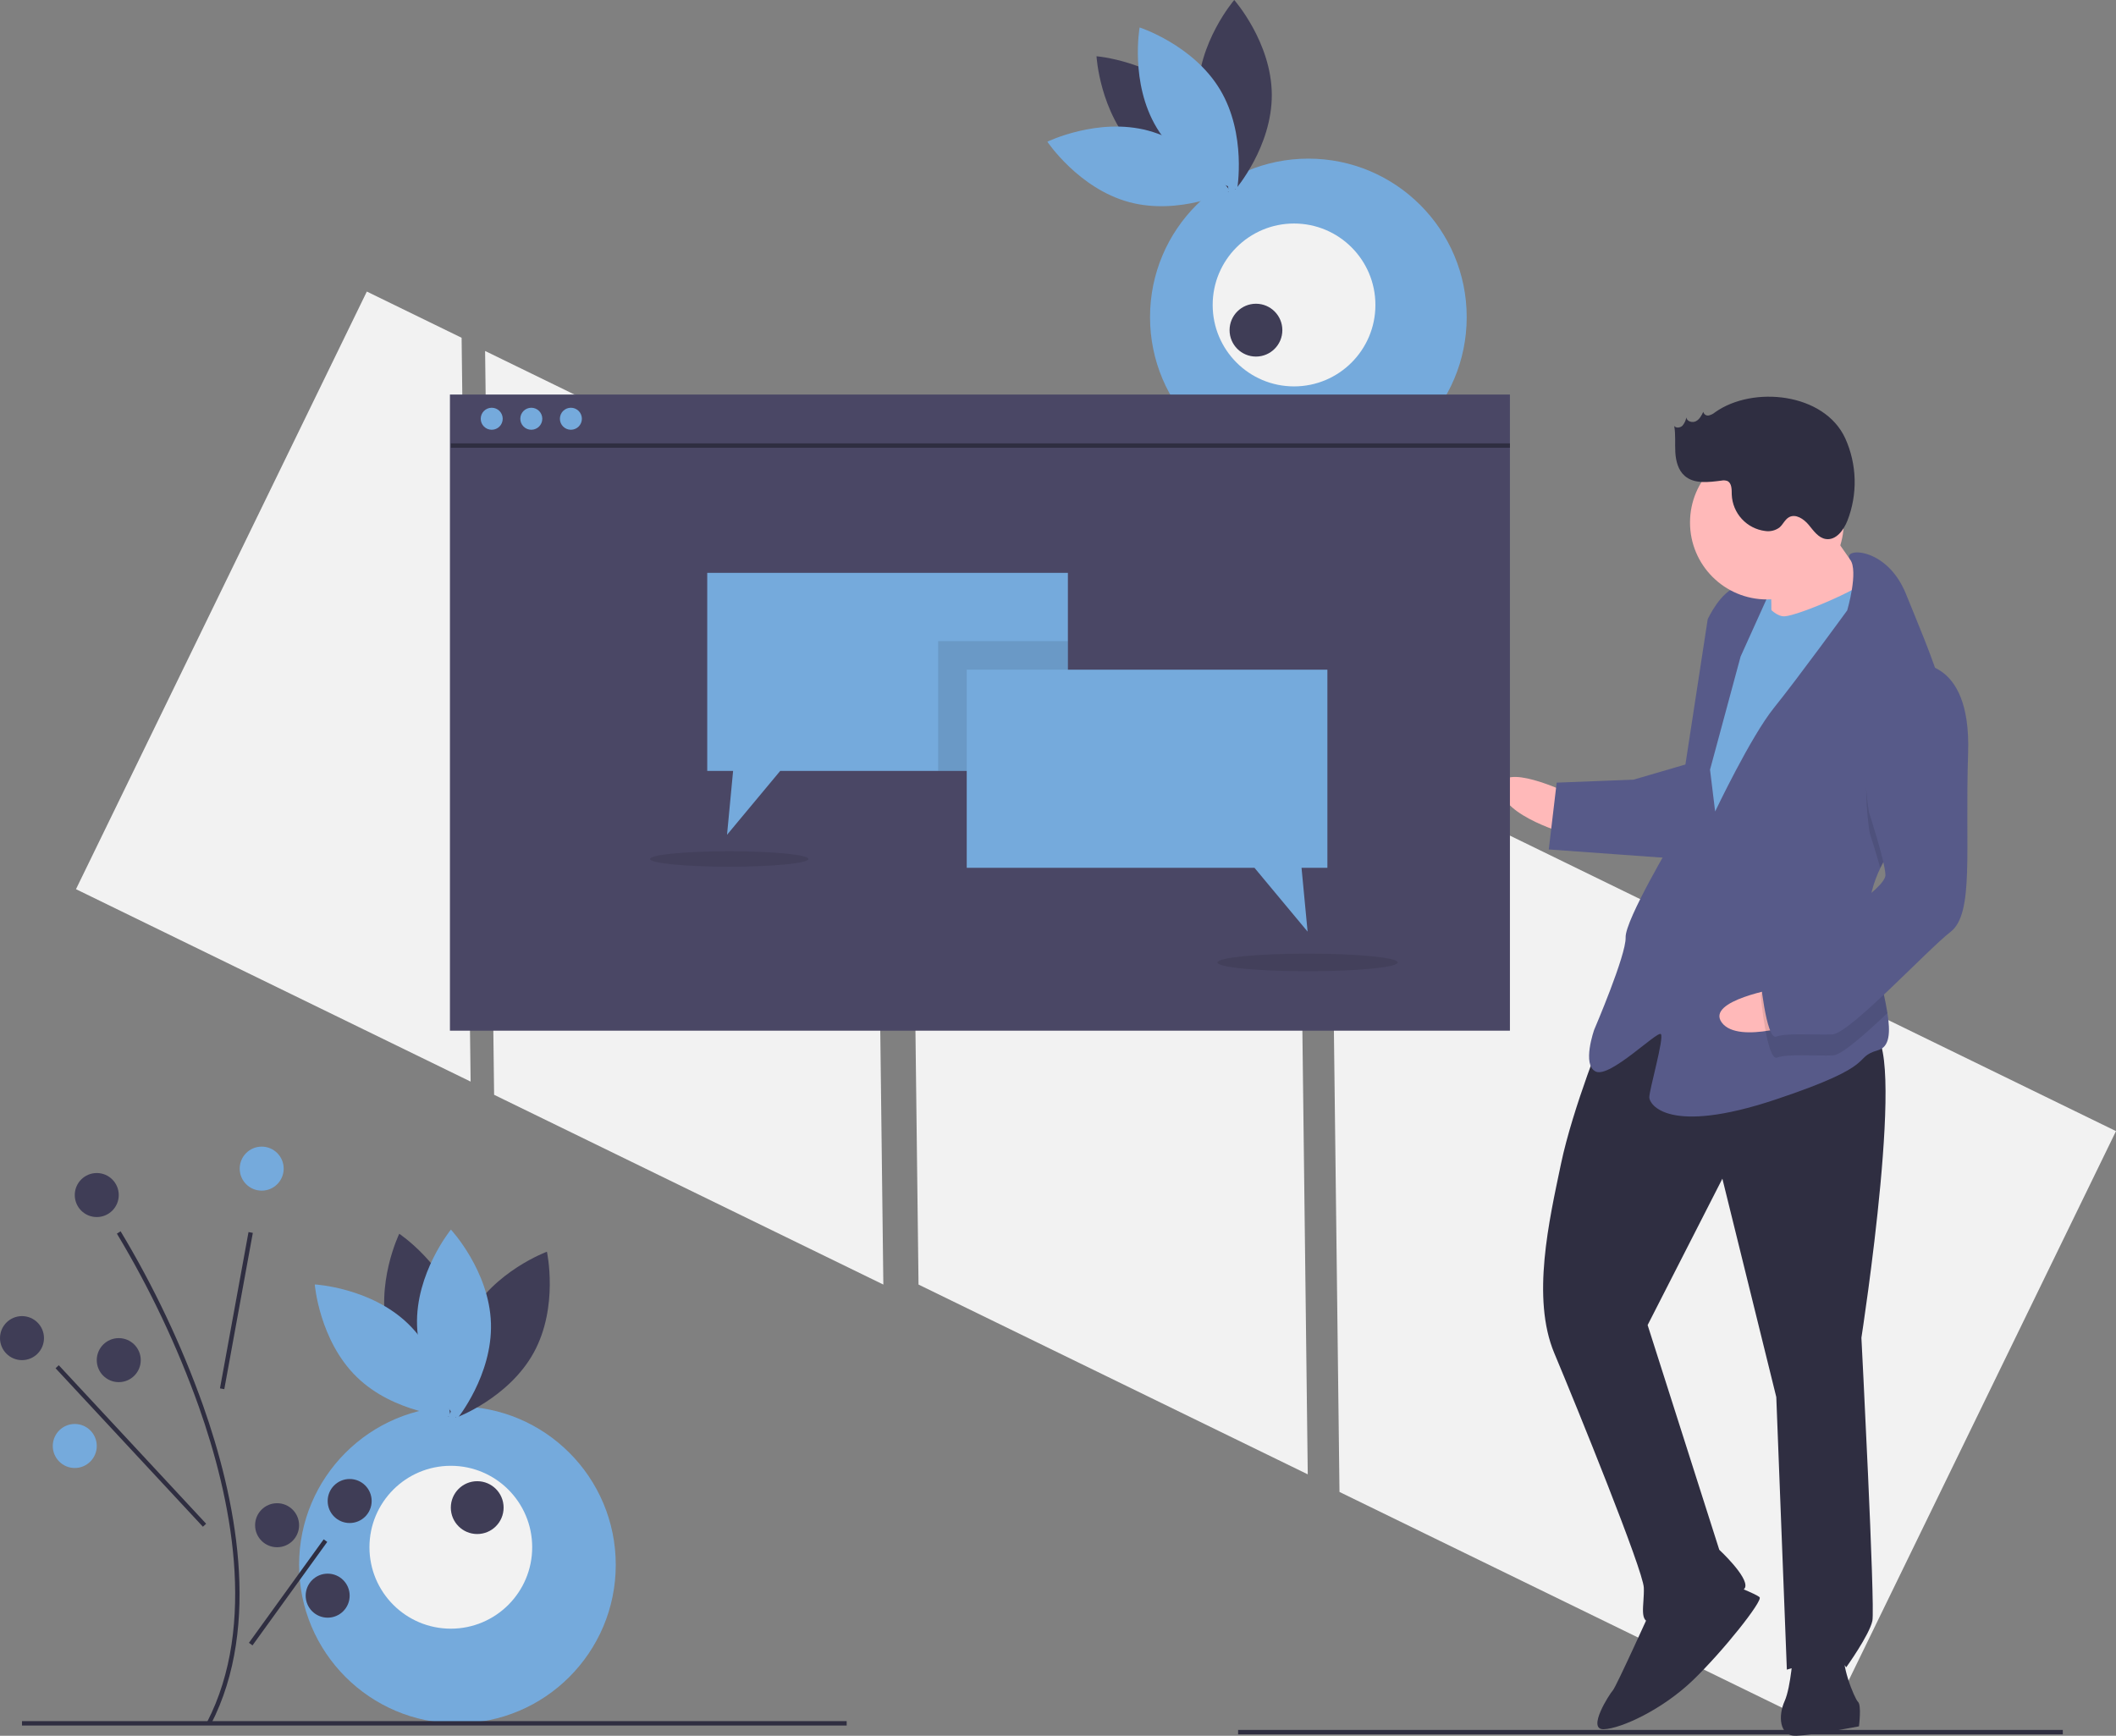 <svg width="473" height="388" viewBox="0 0 473 388" fill="none" xmlns="http://www.w3.org/2000/svg">
<rect x="0" y="0" width="473" height="388" fill="#808080" stroke="none"/>
<g clip-path="url(#clip0)">
<path d="M108.438 78.453L110.451 244.72L197.458 287.14L195.444 120.873L108.438 78.453Z" fill="#F2F2F2"/>
<path d="M81.999 65.172L16.986 198.759L105.199 241.768L103.186 75.501L81.999 65.172Z" fill="#F2F2F2"/>
<path d="M473 252.839L297.409 167.229L299.423 333.496L407.987 386.427L473 252.839Z" fill="#F2F2F2"/>
<path d="M203.309 120.874L205.323 287.14L292.329 329.56L290.315 163.293L203.309 120.874Z" fill="#F2F2F2"/>
<path d="M399.691 127.956L388.766 128.38L389.31 142.44L400.236 142.016L399.691 127.956Z" fill="#75AADC"/>
<path d="M350.405 177.197C350.405 177.197 335.275 169.962 335.517 176.211C335.759 182.46 350.768 186.571 350.768 186.571L350.405 177.197Z" fill="#FFB9B9"/>
<path d="M358.707 230.071C358.707 230.071 351.568 247.559 348.931 260.178C346.293 272.797 342.277 290.164 347.443 302.48C352.61 314.796 367.299 350.994 367.451 354.899C367.602 358.805 366.192 362.771 369.314 362.65C372.436 362.529 389.423 357.176 390.113 354.802C390.803 352.428 384.317 346.422 384.317 346.422L368.303 296.194L385.011 263.471L397.063 312.288L399.424 373.216C399.424 373.216 411.009 369.637 412.691 372.701C412.691 372.701 417.881 365.459 418.541 362.304C419.2 359.149 416.089 299.033 416.089 299.033C416.089 299.033 426.724 230.561 418.139 230.894C409.554 231.227 375.93 210.628 358.707 230.071Z" fill="#2F2E41"/>
<path d="M369.193 359.525C369.193 359.525 361.274 377.043 360.524 377.855C359.774 378.666 354.614 386.689 358.516 386.538C362.418 386.387 371.632 382.117 378.413 375.596C385.195 369.074 394.136 357.775 393.325 357.024C392.515 356.273 386.961 354.142 386.961 354.142L369.193 359.525Z" fill="#2F2E41"/>
<path d="M400.833 369.25C400.833 369.25 400.355 377.091 398.916 380.276C397.476 383.461 397.658 388.148 401.56 387.996C405.462 387.845 415.546 385.889 415.546 385.889C415.546 385.889 416.145 381.172 415.335 380.421C414.524 379.67 411.069 371.199 412.539 368.795C414.009 366.391 400.833 369.25 400.833 369.25Z" fill="#2F2E41"/>
<path d="M406.606 114.779C406.606 114.779 414.925 127.755 418.167 130.759C421.41 133.762 412.287 140.375 412.287 140.375L395.959 142.573C395.959 142.573 396.164 127.701 395.323 126.169C394.483 124.637 406.606 114.779 406.606 114.779Z" fill="#FFB9B9"/>
<path d="M392.414 131.758C392.414 131.758 395.777 137.886 398.899 137.765C402.021 137.644 418.167 130.759 418.857 128.385C419.547 126.011 424.205 145.388 424.205 145.388L384.696 214.981L375.059 208.315L379.728 167.454L383.563 145.401L392.414 131.758Z" fill="#75AADC"/>
<path d="M420.314 194.041C418.738 197.341 417.754 200.782 417.89 204.305C417.896 204.462 417.903 204.618 417.916 204.774C418.29 212.003 420.951 220.364 421.906 226.445C422.598 230.807 422.401 233.99 419.851 234.739C413.668 236.543 420.753 237.833 396.832 245.802C372.912 253.771 368.737 246.893 368.677 245.33C368.616 243.768 372.064 231.9 371.254 231.149C370.443 230.398 359.911 240.977 356.728 239.536C353.546 238.095 356.365 230.162 356.365 230.162C356.365 230.162 363.534 213.456 363.383 209.55C363.231 205.645 374.241 187.224 374.241 187.224L381.73 138.431C381.73 138.431 384.61 132.061 388.481 131.129C392.353 130.196 395.566 132.418 395.566 132.418L389.087 146.751L382.251 172.05L383.394 181.393C383.394 181.393 391.344 164.656 396.564 158.195C401.785 151.734 412.916 136.439 412.916 136.439C412.916 136.439 415.515 127.662 413.553 125.039C411.591 122.409 421.737 122.015 426.062 132.799C428.355 138.515 432.077 147.038 434.409 154.974C436.487 162.004 437.468 168.577 435.41 172.333C432.264 178.072 424.349 185.616 420.314 194.041Z" fill="#575A89"/>
<path opacity="0.1" d="M435.41 172.334C432.264 178.073 424.349 185.616 420.314 194.041C419.26 190.241 417.975 186.309 417.975 186.309C417.975 186.309 413.044 159.903 427.63 153.078C430.046 152.844 432.463 153.52 434.409 154.974C436.487 162.004 437.468 168.577 435.41 172.334Z" fill="black"/>
<path d="M377.508 170.669L365.142 174.279L347.973 174.945L346.207 189.877L374.423 191.911C374.423 191.911 381.47 172.08 377.508 170.669Z" fill="#575A89"/>
<path d="M397.672 220.876C397.672 220.876 381.129 223.623 384.905 228.606C388.68 233.588 403.335 228.35 403.335 228.35L397.672 220.876Z" fill="#FFB9B9"/>
<path opacity="0.1" d="M417.916 204.774C418.29 212.003 420.951 220.364 421.906 226.445C416.636 231.437 411.625 235.84 409.736 235.914C405.834 236.065 399.56 235.526 397.249 236.398C394.938 237.27 393.583 222.459 393.583 222.459C393.583 222.459 394.962 217.712 401.115 215.126C405.268 213.377 413.228 208.632 417.916 204.774Z" fill="black"/>
<path d="M427.448 148.391C427.448 148.391 440.654 146.314 439.941 168.246C439.228 190.178 441.333 204.178 436.022 208.295C430.71 212.413 413.456 231.075 409.554 231.227C405.652 231.378 399.379 230.84 397.068 231.712C394.757 232.584 393.401 217.773 393.401 217.773C393.401 217.773 394.781 213.025 400.933 210.44C407.086 207.854 421.581 198.686 421.46 195.561C421.339 192.437 417.793 181.622 417.793 181.622C417.793 181.622 412.862 155.216 427.448 148.391Z" fill="#575A89"/>
<path d="M394.96 133.993C404.45 133.993 412.142 126.294 412.142 116.796C412.142 107.298 404.45 99.598 394.96 99.598C385.471 99.598 377.778 107.298 377.778 116.796C377.778 126.294 385.471 133.993 394.96 133.993Z" fill="#FFB9B9"/>
<path d="M383.391 92.147C382.977 92.504 382.481 92.753 381.947 92.872C381.679 92.92 381.402 92.86 381.179 92.705C380.955 92.55 380.801 92.312 380.752 92.044C380.359 92.86 379.915 93.73 379.113 94.148C378.31 94.567 377.069 94.216 376.953 93.318C376.836 94 376.535 94.637 376.081 95.16C375.583 95.635 374.68 95.755 374.246 95.221C374.597 97.144 374.38 99.121 374.491 101.072C374.601 103.024 375.121 105.092 376.594 106.376C378.742 108.247 381.972 107.785 384.798 107.431C385.225 107.341 385.669 107.365 386.084 107.501C387.142 107.952 387.094 109.426 387.108 110.577C387.194 112.597 387.993 114.521 389.362 116.007C390.731 117.493 392.582 118.445 394.586 118.695C395.708 118.868 396.852 118.588 397.768 117.917C398.57 117.237 398.98 116.127 399.899 115.616C401.395 114.784 403.208 115.997 404.302 117.314C405.395 118.631 406.473 120.251 408.166 120.493C410.407 120.811 412.113 118.526 412.95 116.422C414.105 113.473 414.658 110.323 414.577 107.157C414.496 103.99 413.783 100.872 412.479 97.986C407.801 87.781 391.823 86.167 383.391 92.147Z" fill="#2F2E41"/>
<path d="M292.466 106.313C312.014 106.313 327.86 90.452 327.86 70.886C327.86 51.321 312.014 35.46 292.466 35.46C272.919 35.46 257.072 51.321 257.072 70.886C257.072 90.452 272.919 106.313 292.466 106.313Z" fill="#75AADC"/>
<path d="M253.96 33.51C262.115 41.883 274.642 42.897 274.642 42.897C274.642 42.897 273.947 30.336 265.793 21.964C257.638 13.591 245.11 12.577 245.11 12.577C245.11 12.577 245.805 25.138 253.96 33.51Z" fill="#3F3D56"/>
<path d="M256.695 29.207C267.974 32.252 274.966 42.705 274.966 42.705C274.966 42.705 263.671 48.222 252.392 45.177C241.113 42.132 234.121 31.678 234.121 31.678C234.121 31.678 245.416 26.162 256.695 29.207Z" fill="#75AADC"/>
<path d="M267.767 21.224C267.842 32.917 276.165 42.342 276.165 42.342C276.165 42.342 284.367 32.811 284.292 21.118C284.217 9.426 275.894 0 275.894 0C275.894 0 267.692 9.532 267.767 21.224Z" fill="#3F3D56"/>
<path d="M272.72 20.022C278.736 30.045 276.531 42.429 276.531 42.429C276.531 42.429 264.571 38.564 258.555 28.541C252.538 18.519 254.743 6.134 254.743 6.134C254.743 6.134 266.703 10 272.72 20.022Z" fill="#75AADC"/>
<path d="M289.263 86.372C299.309 86.372 307.452 78.221 307.452 68.167C307.452 58.112 299.309 49.962 289.263 49.962C279.218 49.962 271.075 58.112 271.075 68.167C271.075 78.221 279.218 86.372 289.263 86.372Z" fill="#F2F2F2"/>
<path d="M280.751 79.704C284.009 79.704 286.65 77.061 286.65 73.8C286.65 70.539 284.009 67.895 280.751 67.895C277.493 67.895 274.852 70.539 274.852 73.8C274.852 77.061 277.493 79.704 280.751 79.704Z" fill="#3F3D56"/>
<path d="M102.25 385.217C121.797 385.217 137.644 369.356 137.644 349.791C137.644 330.226 121.797 314.365 102.25 314.365C82.702 314.365 66.856 330.226 66.856 349.791C66.856 369.356 82.702 385.217 102.25 385.217Z" fill="#75AADC"/>
<path d="M86.796 298.379C89.847 309.666 100.296 316.656 100.296 316.656C100.296 316.656 105.799 305.347 102.748 294.06C99.697 282.773 89.249 275.782 89.249 275.782C89.249 275.782 83.746 287.092 86.796 298.379Z" fill="#3F3D56"/>
<path d="M91.279 295.954C99.65 304.11 100.672 316.647 100.672 316.647C100.672 316.647 88.123 315.962 79.752 307.805C71.381 299.649 70.359 287.112 70.359 287.112C70.359 287.112 82.908 287.797 91.279 295.954Z" fill="#75AADC"/>
<path d="M104.833 294.376C99.21 304.626 101.896 316.915 101.896 316.915C101.896 316.915 113.696 312.586 119.318 302.336C124.941 292.087 122.255 279.798 122.255 279.798C122.255 279.798 110.455 284.126 104.833 294.376Z" fill="#3F3D56"/>
<path d="M109.743 295.74C110.123 307.426 102.173 317.169 102.173 317.169C102.173 317.169 93.607 307.965 93.227 296.278C92.846 284.592 100.796 274.849 100.796 274.849C100.796 274.849 109.363 284.053 109.743 295.74Z" fill="#75AADC"/>
<path d="M100.775 364.06C110.82 364.06 118.964 355.909 118.964 345.855C118.964 335.8 110.82 327.65 100.775 327.65C90.73 327.65 82.586 335.8 82.586 345.855C82.586 355.909 90.73 364.06 100.775 364.06Z" fill="#F2F2F2"/>
<path d="M106.674 342.902C109.932 342.902 112.573 340.259 112.573 336.998C112.573 333.737 109.932 331.094 106.674 331.094C103.416 331.094 100.775 333.737 100.775 336.998C100.775 340.259 103.416 342.902 106.674 342.902Z" fill="#3F3D56"/>
<path d="M189.26 384.725H4.916V385.709H189.26V384.725Z" fill="#2F2E41"/>
<path d="M461.107 386.693H276.763V387.677H461.107V386.693Z" fill="#2F2E41"/>
<path d="M47.138 385.443L46.264 384.991C57.611 363.035 51.543 334.521 44.455 314.468C39.643 300.989 33.504 288.021 26.13 275.757L26.961 275.231C34.373 287.558 40.544 300.591 45.382 314.139C52.535 334.376 58.645 363.174 47.138 385.443Z" fill="#2F2E41"/>
<path d="M55.551 275.407L49.172 310.343L50.139 310.52L56.517 275.583L55.551 275.407Z" fill="#2F2E41"/>
<path d="M13.141 305.173L12.421 305.844L45.357 341.27L46.077 340.599L13.141 305.173Z" fill="#2F2E41"/>
<path d="M72.352 344.088L55.646 367.219L56.443 367.795L73.149 344.664L72.352 344.088Z" fill="#2F2E41"/>
<path d="M58.499 266.146C61.214 266.146 63.414 263.943 63.414 261.225C63.414 258.508 61.214 256.305 58.499 256.305C55.784 256.305 53.583 258.508 53.583 261.225C53.583 263.943 55.784 266.146 58.499 266.146Z" fill="#75AADC"/>
<path d="M4.916 304.032C7.631 304.032 9.832 301.829 9.832 299.112C9.832 296.394 7.631 294.191 4.916 294.191C2.201 294.191 0 296.394 0 299.112C0 301.829 2.201 304.032 4.916 304.032Z" fill="#3F3D56"/>
<path d="M26.546 308.952C29.261 308.952 31.462 306.75 31.462 304.032C31.462 301.315 29.261 299.112 26.546 299.112C23.831 299.112 21.63 301.315 21.63 304.032C21.63 306.75 23.831 308.952 26.546 308.952Z" fill="#3F3D56"/>
<path d="M16.714 328.142C19.429 328.142 21.63 325.939 21.63 323.221C21.63 320.504 19.429 318.301 16.714 318.301C13.999 318.301 11.798 320.504 11.798 323.221C11.798 325.939 13.999 328.142 16.714 328.142Z" fill="#75AADC"/>
<path d="M78.162 340.442C80.877 340.442 83.078 338.24 83.078 335.522C83.078 332.805 80.877 330.602 78.162 330.602C75.447 330.602 73.246 332.805 73.246 335.522C73.246 338.24 75.447 340.442 78.162 340.442Z" fill="#3F3D56"/>
<path d="M61.94 345.855C64.655 345.855 66.856 343.652 66.856 340.934C66.856 338.217 64.655 336.014 61.94 336.014C59.225 336.014 57.024 338.217 57.024 340.934C57.024 343.652 59.225 345.855 61.94 345.855Z" fill="#3F3D56"/>
<path d="M73.246 361.6C75.961 361.6 78.162 359.397 78.162 356.679C78.162 353.962 75.961 351.759 73.246 351.759C70.531 351.759 68.33 353.962 68.33 356.679C68.33 359.397 70.531 361.6 73.246 361.6Z" fill="#3F3D56"/>
<path d="M21.63 272.05C24.345 272.05 26.546 269.847 26.546 267.13C26.546 264.412 24.345 262.209 21.63 262.209C18.915 262.209 16.714 264.412 16.714 267.13C16.714 269.847 18.915 272.05 21.63 272.05Z" fill="#3F3D56"/>
<path d="M337.521 88.192H100.577V230.389H337.521V88.192Z" fill="#4A4765"/>
<path d="M109.917 96.064C111.274 96.064 112.375 94.963 112.375 93.604C112.375 92.245 111.274 91.144 109.917 91.144C108.559 91.144 107.459 92.245 107.459 93.604C107.459 94.963 108.559 96.064 109.917 96.064Z" fill="#75AADC"/>
<path d="M118.765 96.064C120.123 96.064 121.223 94.963 121.223 93.604C121.223 92.245 120.123 91.144 118.765 91.144C117.408 91.144 116.307 92.245 116.307 93.604C116.307 94.963 117.408 96.064 118.765 96.064Z" fill="#75AADC"/>
<path d="M127.614 96.064C128.971 96.064 130.072 94.963 130.072 93.604C130.072 92.245 128.971 91.144 127.614 91.144C126.256 91.144 125.156 92.245 125.156 93.604C125.156 94.963 126.256 96.064 127.614 96.064Z" fill="#75AADC"/>
<path d="M337.521 99.106H100.775V100.09H337.521V99.106Z" fill="#2F2E41"/>
<path d="M238.712 128.046V172.329H174.398L162.517 186.598L163.873 172.329H158.092V128.046H238.712Z" fill="#75AADC"/>
<path opacity="0.1" d="M238.712 143.299H209.709V172.329H238.712V143.299Z" fill="black"/>
<path d="M216.099 149.696H296.719V193.978H290.937L292.295 208.247L280.415 193.978H216.099V149.696Z" fill="#75AADC"/>
<path opacity="0.1" d="M163.008 193.738C172.782 193.738 180.705 192.965 180.705 192.01C180.705 191.056 172.782 190.282 163.008 190.282C153.234 190.282 145.311 191.056 145.311 192.01C145.311 192.965 153.234 193.738 163.008 193.738Z" fill="black"/>
<path opacity="0.1" d="M292.295 217.104C303.426 217.104 312.45 216.223 312.45 215.136C312.45 214.049 303.426 213.167 292.295 213.167C281.164 213.167 272.14 214.049 272.14 215.136C272.14 216.223 281.164 217.104 292.295 217.104Z" fill="black"/>
</g>
<defs>
<clipPath id="clip0">
<rect width="473" height="388" fill="white"/>
</clipPath>
</defs>
</svg>
